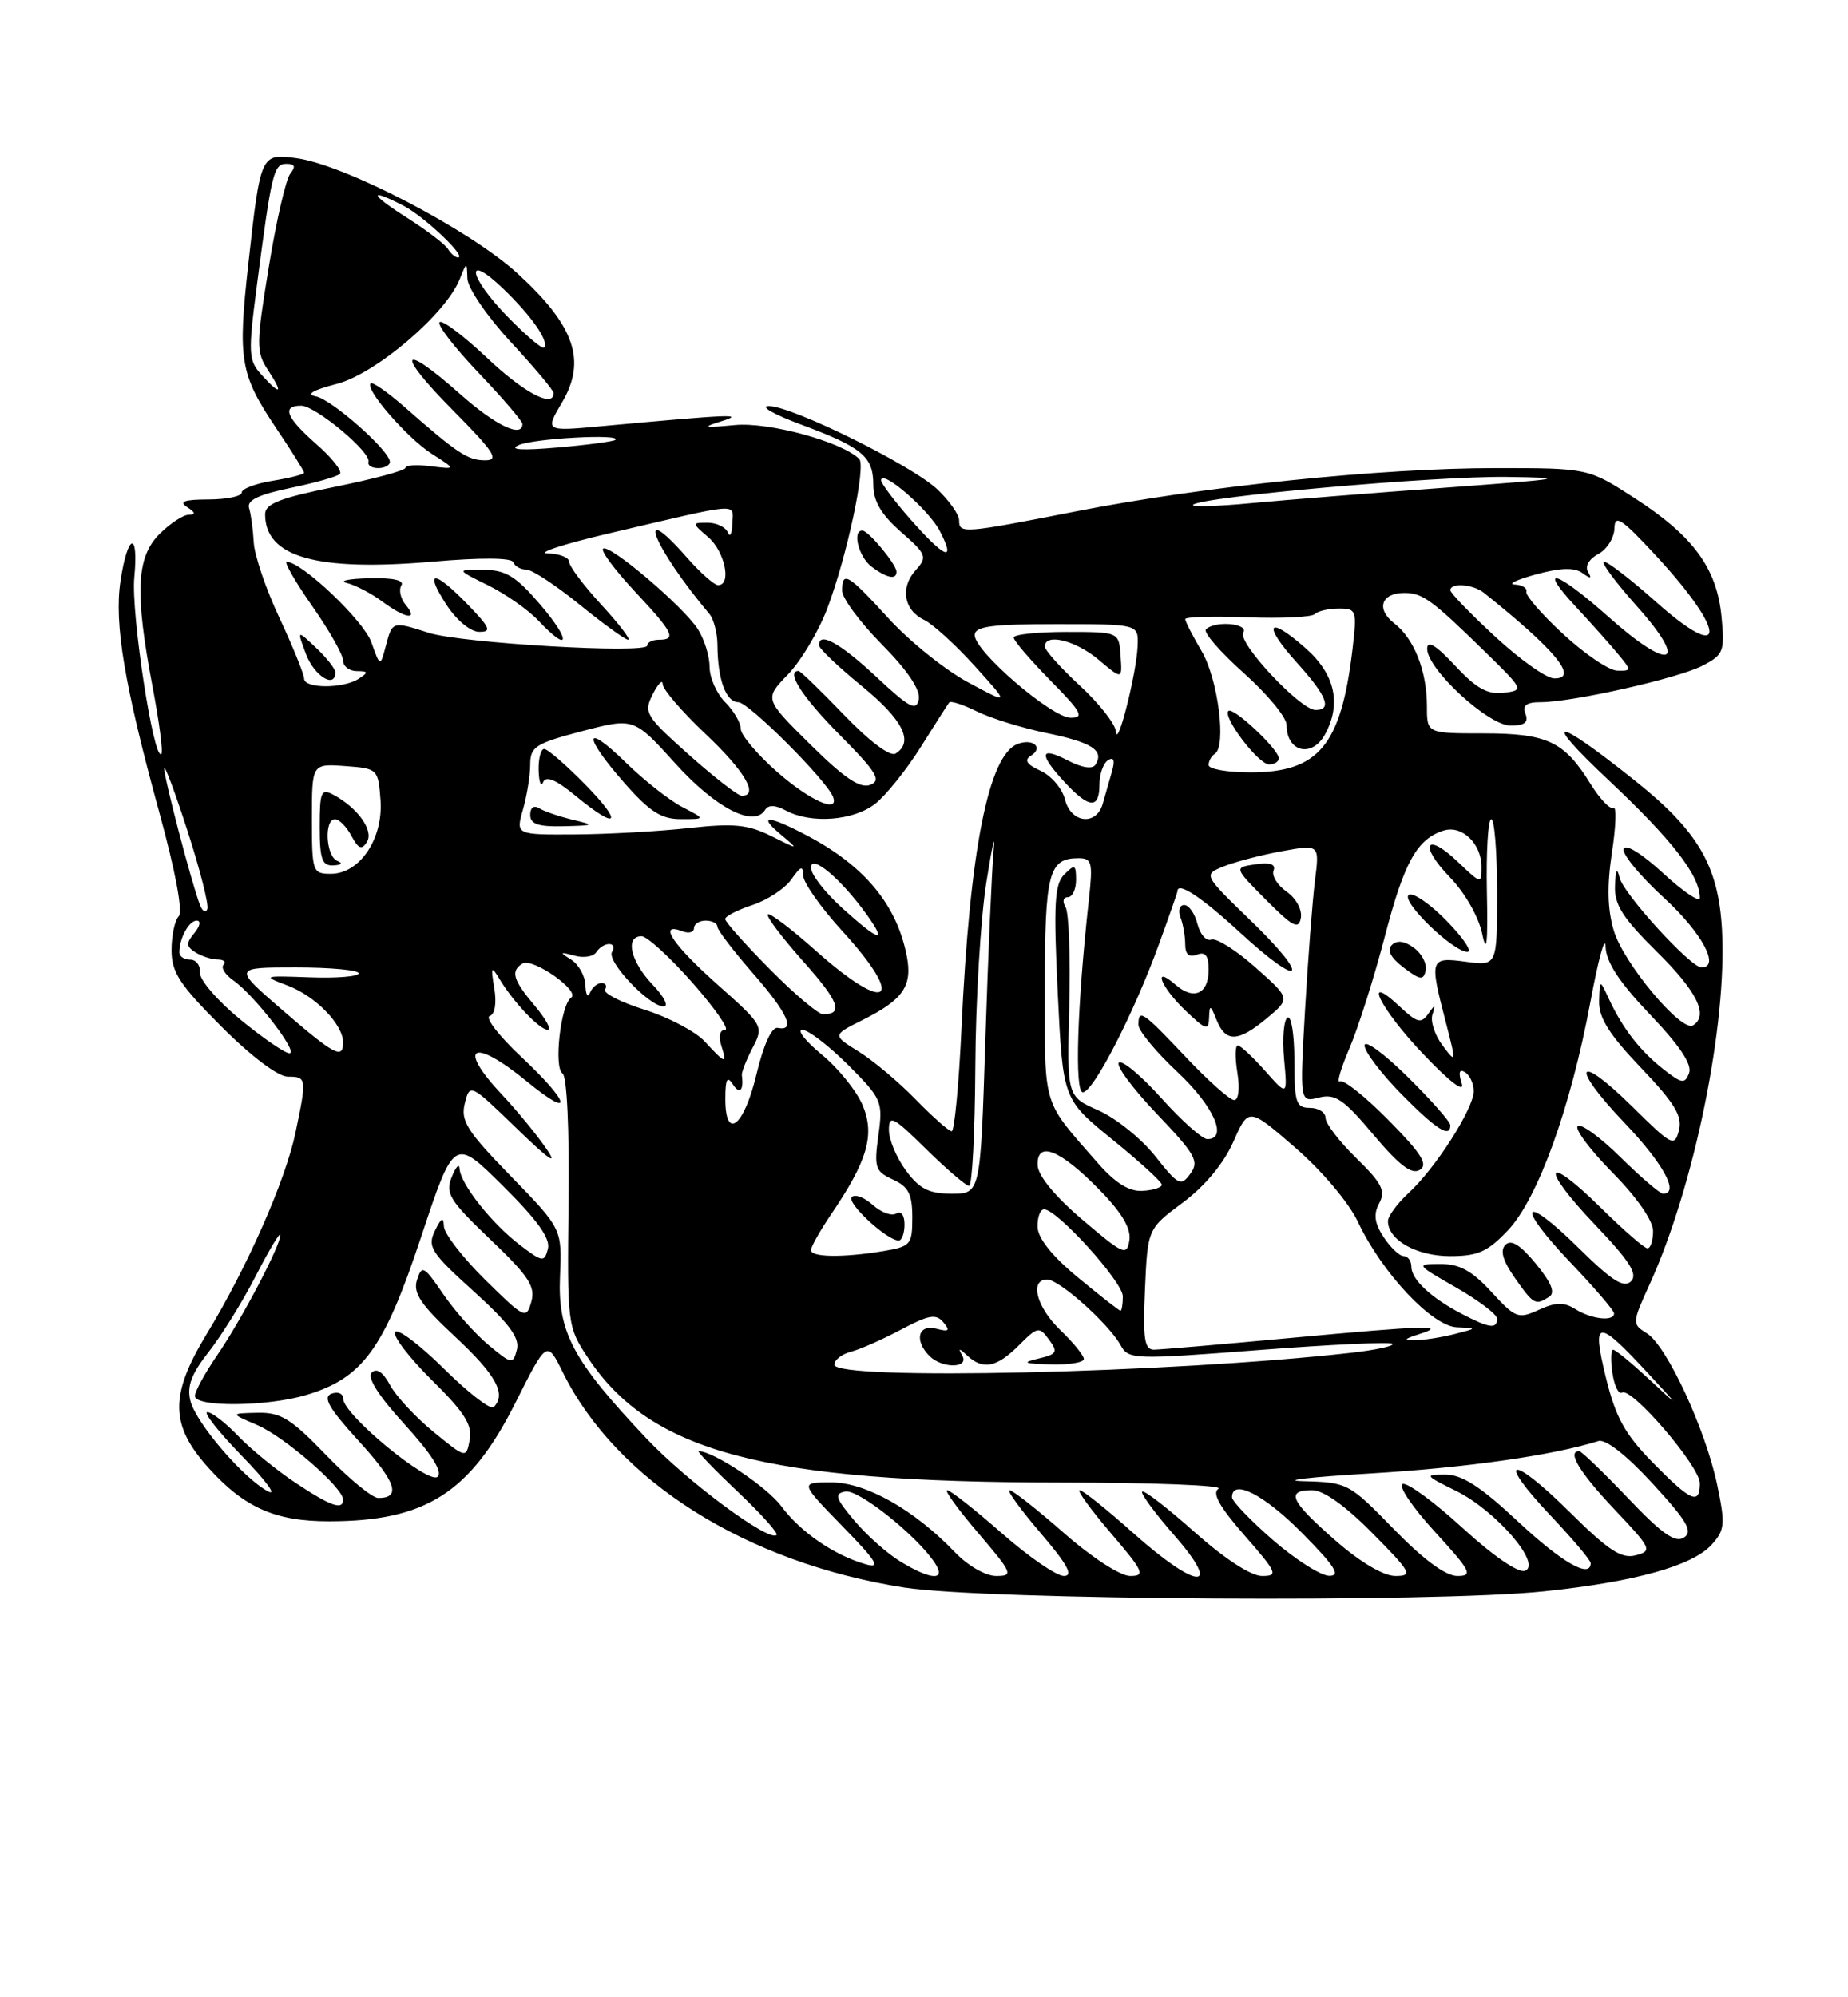 <?xml version="1.0" encoding="UTF-8" standalone="no"?>
<!DOCTYPE svg PUBLIC "-//W3C//DTD SVG 1.1//EN" "http://www.w3.org/Graphics/SVG/1.1/DTD/svg11.dtd" >
<svg xmlns="http://www.w3.org/2000/svg" xmlns:xlink="http://www.w3.org/1999/xlink" version="1.1" viewBox="0 0 237 256">
 <g >
 <path fill="currentColor"
d=" M 198.00 203.97 C 209.69 202.75 217.06 200.70 219.52 197.98 C 221.21 196.11 221.28 195.36 220.22 190.29 C 218.72 183.18 213.76 172.49 211.21 170.90 C 209.29 169.70 209.29 169.60 211.57 164.59 C 217.31 151.99 221.52 131.29 220.84 119.14 C 220.38 110.96 217.78 106.51 209.67 100.05 C 199.28 91.75 197.49 91.72 206.28 99.98 C 214.45 107.65 218.00 112.22 218.00 115.08 C 218.00 115.73 215.89 114.31 213.31 111.94 C 210.58 109.42 208.46 108.11 208.23 108.81 C 208.01 109.46 210.35 112.29 213.42 115.10 C 218.26 119.53 220.67 124.00 218.21 124.00 C 216.82 124.00 208.20 114.57 207.71 112.50 C 207.38 111.13 207.20 111.45 207.12 113.53 C 207.02 115.96 208.10 117.65 212.50 122.00 C 217.67 127.10 219.16 130.16 217.12 131.43 C 215.64 132.34 208.22 123.46 206.97 119.30 C 206.15 116.57 206.08 113.55 206.73 109.24 C 207.25 105.86 207.33 103.30 206.92 103.55 C 206.51 103.80 205.20 102.43 204.00 100.51 C 200.62 95.03 198.45 94.00 190.28 94.00 C 183.00 94.00 183.00 94.00 183.00 90.57 C 183.00 86.01 181.37 81.87 178.80 79.89 C 176.44 78.06 177.13 76.00 180.10 76.00 C 182.43 76.00 183.60 76.85 190.40 83.49 C 195.45 88.42 195.47 88.48 192.82 88.80 C 190.77 89.04 189.30 88.22 186.60 85.31 C 184.18 82.71 183.05 82.02 183.03 83.13 C 182.98 85.73 190.87 93.00 193.72 93.00 C 195.53 93.00 196.06 92.59 195.64 91.50 C 195.22 90.41 195.75 90.00 197.57 90.00 C 201.65 90.00 215.19 86.95 218.33 85.33 C 221.05 83.92 221.21 83.51 220.78 79.04 C 220.18 72.83 217.17 68.72 209.69 63.88 C 203.69 60.00 203.69 60.00 191.82 60.00 C 177.02 60.00 154.43 62.33 138.02 65.54 C 123.47 68.39 123.00 68.43 123.00 66.69 C 123.00 65.96 121.76 64.20 120.25 62.76 C 116.96 59.63 101.46 51.98 98.55 52.05 C 97.42 52.08 99.31 53.15 102.74 54.42 C 110.58 57.33 112.00 58.52 112.00 62.15 C 112.00 64.23 113.01 65.95 115.53 68.16 C 118.84 71.06 118.96 71.39 117.45 73.06 C 115.41 75.30 115.90 78.21 118.51 79.45 C 119.60 79.97 122.53 82.63 125.00 85.36 C 129.50 90.33 129.50 90.33 124.16 87.46 C 121.22 85.88 116.64 82.20 113.98 79.29 C 108.74 73.55 108.00 73.11 108.00 75.72 C 108.00 76.66 110.29 79.76 113.10 82.60 C 116.39 85.93 118.06 88.42 117.83 89.63 C 117.52 91.20 116.65 90.74 112.38 86.75 C 107.71 82.39 104.93 80.87 105.05 82.75 C 105.08 83.16 107.55 85.51 110.55 87.96 C 115.82 92.27 117.24 95.12 114.85 96.59 C 114.16 97.02 111.49 95.01 108.26 91.65 C 105.28 88.54 102.64 86.00 102.42 86.00 C 100.73 86.00 102.87 89.32 107.68 94.18 C 112.45 99.00 113.08 100.03 111.60 100.60 C 110.30 101.10 108.27 99.72 103.93 95.43 C 98.02 89.58 98.02 89.58 101.04 86.46 C 102.70 84.74 104.97 80.96 106.07 78.06 C 108.60 71.41 111.10 59.72 110.19 58.82 C 107.95 56.62 98.62 54.07 94.26 54.48 C 90.22 54.86 89.95 54.79 92.50 54.00 C 95.68 53.01 93.82 53.09 77.20 54.62 C 69.89 55.30 69.89 55.30 72.08 51.58 C 75.25 46.22 73.70 41.75 66.36 35.04 C 60.22 29.44 44.23 21.11 38.00 20.27 C 33.44 19.66 33.41 19.73 31.85 33.78 C 30.47 46.22 30.77 47.96 35.49 54.99 C 37.42 57.85 39.00 60.38 39.00 60.59 C 39.00 60.80 37.20 61.26 35.00 61.62 C 32.80 61.97 31.00 62.65 31.00 63.13 C 31.00 63.61 29.09 64.01 26.75 64.02 C 23.64 64.03 22.90 64.29 24.00 65.00 C 25.07 65.69 25.13 65.97 24.20 65.98 C 23.49 65.99 21.80 67.10 20.45 68.45 C 17.48 71.43 17.27 75.94 19.56 88.00 C 20.42 92.52 20.93 96.41 20.69 96.64 C 19.71 97.63 16.79 78.58 17.22 74.02 C 17.81 67.95 16.37 68.33 15.45 74.49 C 14.63 79.95 15.96 87.85 20.41 104.06 C 22.50 111.66 23.48 116.87 22.92 117.45 C 22.41 117.97 22.00 119.93 22.00 121.79 C 22.00 124.63 23.05 126.23 28.41 131.59 C 32.20 135.39 35.67 138.00 36.91 138.00 C 39.34 138.00 39.36 138.18 37.89 145.20 C 36.61 151.30 31.68 162.48 26.54 170.93 C 21.74 178.83 21.79 182.65 26.75 188.15 C 31.34 193.24 35.32 195.00 42.22 194.99 C 54.58 194.98 60.29 191.35 66.09 179.82 C 70.14 171.77 70.14 171.77 72.18 175.90 C 79.07 189.82 95.74 200.32 115.96 203.48 C 126.36 205.10 183.90 205.45 198.00 203.97 Z  M 114.97 73.25 C 114.92 72.28 111.36 68.00 110.59 68.00 C 109.27 68.00 110.12 71.37 111.75 72.61 C 113.72 74.11 115.02 74.36 114.97 73.25 Z  M 115.46 200.14 C 113.78 199.12 111.13 196.76 109.56 194.89 C 107.14 192.01 106.96 191.45 108.40 191.17 C 110.06 190.84 117.48 196.74 119.84 200.25 C 121.45 202.64 119.47 202.59 115.46 200.14 Z  M 122.44 198.93 C 117.24 193.50 111.04 190.00 106.61 190.00 C 102.57 190.00 102.57 190.00 108.03 195.61 C 112.48 200.17 113.03 201.08 111.00 200.49 C 106.96 199.33 102.64 196.35 100.21 193.07 C 98.36 190.57 91.50 186.00 89.60 186.00 C 89.34 186.00 91.57 188.32 94.57 191.16 C 97.57 193.99 99.83 196.50 99.59 196.74 C 98.64 197.69 88.15 189.92 82.92 184.39 C 73.46 174.39 71.51 170.75 71.82 163.62 C 72.08 157.50 72.08 157.50 65.52 150.76 C 59.88 144.97 59.05 143.66 59.61 141.42 C 60.26 138.84 60.30 138.86 66.29 144.66 C 70.44 148.68 71.62 149.49 70.08 147.25 C 68.86 145.46 66.31 142.36 64.43 140.36 C 58.49 134.06 60.60 132.90 67.58 138.62 C 73.68 143.62 73.15 141.35 66.83 135.44 C 63.99 132.78 62.18 130.44 62.80 130.23 C 63.47 130.01 63.71 128.59 63.39 126.68 C 62.93 123.86 63.00 123.73 64.07 125.50 C 65.86 128.47 69.22 132.00 70.26 132.00 C 70.77 132.00 70.01 130.62 68.59 128.92 C 65.78 125.59 65.45 124.46 67.01 123.50 C 68.30 122.70 74.50 127.06 73.24 127.88 C 71.91 128.76 70.99 136.88 72.15 137.59 C 72.71 137.94 73.03 144.79 72.92 154.09 C 72.74 169.78 72.77 170.06 75.39 174.01 C 83.40 186.12 98.00 189.99 135.82 190.02 C 147.75 190.02 156.95 190.38 156.27 190.81 C 155.41 191.36 156.38 193.11 159.60 196.79 C 163.81 201.60 163.98 202.00 161.83 202.00 C 160.42 201.99 157.02 199.77 153.20 196.37 C 149.74 193.29 146.72 190.95 146.48 191.18 C 146.25 191.41 148.11 193.94 150.61 196.80 C 156.91 204.01 153.54 203.81 145.34 196.50 C 141.95 193.47 138.86 191.00 138.47 191.00 C 138.08 191.00 139.87 193.47 142.46 196.50 C 146.67 201.43 146.93 202.00 144.94 202.00 C 143.68 202.00 140.02 199.63 136.46 196.50 C 133.01 193.47 129.87 191.00 129.47 191.00 C 129.08 191.00 130.87 193.47 133.46 196.50 C 136.91 200.54 137.70 202.00 136.44 202.00 C 135.49 202.00 131.90 199.53 128.46 196.50 C 125.01 193.47 121.87 191.00 121.47 191.00 C 121.08 191.00 122.87 193.47 125.46 196.50 C 129.86 201.66 130.00 202.00 127.76 202.00 C 126.40 202.00 124.11 200.68 122.44 198.93 Z  M 163.25 197.39 C 160.36 194.87 158.00 192.41 158.00 191.91 C 158.00 189.46 162.12 191.56 167.00 196.50 C 171.21 200.76 171.99 201.99 170.47 201.98 C 169.38 201.96 166.14 199.90 163.25 197.39 Z  M 171.23 197.42 C 165.48 192.39 164.84 191.00 168.28 191.00 C 169.73 191.00 172.57 193.02 176.00 196.50 C 181.00 201.56 181.24 202.00 178.95 202.00 C 177.43 202.00 174.44 200.23 171.23 197.42 Z  M 178.76 196.00 C 173.04 190.12 172.82 190.00 167.21 189.85 C 164.07 189.77 167.95 189.32 175.84 188.85 C 188.07 188.12 199.11 186.55 205.00 184.70 C 205.92 184.42 208.63 186.54 211.96 190.17 C 216.40 195.00 217.15 196.30 215.96 197.07 C 214.85 197.80 213.13 196.59 208.78 192.01 C 205.63 188.71 202.81 186.00 202.53 186.00 C 200.92 186.00 202.58 188.73 207.03 193.44 C 211.81 198.49 211.94 198.78 209.78 199.35 C 207.94 199.83 206.29 198.74 201.28 193.78 C 193.72 186.29 191.73 186.72 198.89 194.29 C 201.70 197.26 204.00 199.99 204.00 200.35 C 204.00 202.39 200.29 200.27 194.66 195.00 C 189.90 190.55 187.50 189.00 185.37 189.00 C 182.64 189.00 182.71 189.11 186.75 191.10 C 191.86 193.63 197.77 200.49 195.58 201.33 C 194.73 201.66 191.49 199.43 187.58 195.85 C 183.97 192.54 180.50 190.00 179.89 190.20 C 179.27 190.41 181.11 193.15 183.98 196.29 C 188.66 201.40 188.96 202.00 186.90 202.00 C 185.40 202.00 182.56 199.90 178.76 196.00 Z  M 37.92 190.07 C 35.49 188.46 32.18 185.76 30.56 184.07 C 28.95 182.38 27.16 181.00 26.60 181.00 C 26.03 181.00 28.03 183.53 31.03 186.62 C 34.04 189.71 35.56 191.75 34.41 191.17 C 31.31 189.59 25.14 182.41 24.42 179.55 C 23.95 177.68 24.55 176.09 26.77 173.27 C 28.40 171.20 31.13 166.80 32.82 163.50 C 34.52 160.20 35.93 157.85 35.95 158.28 C 36.03 159.53 31.00 169.11 27.87 173.68 C 26.29 175.98 25.00 178.34 25.00 178.93 C 25.00 180.38 34.27 180.30 39.28 178.80 C 46.52 176.63 49.23 172.91 53.97 158.65 C 58.24 145.79 58.24 145.79 64.50 152.00 C 68.92 156.38 70.62 158.75 70.27 160.07 C 69.81 161.82 69.59 161.79 66.62 159.53 C 63.04 156.79 59.03 151.72 58.94 149.79 C 58.90 149.08 58.45 149.56 57.93 150.87 C 57.09 152.96 57.65 153.87 62.89 158.87 C 67.81 163.56 68.69 164.89 68.14 166.85 C 67.50 169.12 67.29 169.02 62.24 164.05 C 59.36 161.21 56.97 158.13 56.93 157.19 C 56.88 155.91 56.60 156.05 55.77 157.76 C 54.79 159.80 55.27 160.56 60.75 165.51 C 65.31 169.64 66.68 171.49 66.29 172.99 C 65.79 174.90 65.64 174.88 62.64 172.38 C 60.91 170.94 58.30 168.01 56.83 165.85 C 54.37 162.25 54.10 162.10 53.48 164.05 C 52.95 165.74 53.93 167.20 58.41 171.37 C 63.63 176.24 64.97 178.69 63.31 180.36 C 62.92 180.74 60.05 178.52 56.93 175.43 C 53.80 172.33 50.98 170.22 50.67 170.73 C 50.35 171.24 52.48 174.02 55.39 176.90 C 59.56 181.01 60.60 182.65 60.24 184.54 C 59.78 186.95 59.78 186.95 55.57 183.51 C 53.26 181.61 50.76 178.92 50.01 177.51 C 49.13 175.87 48.30 175.30 47.67 175.93 C 47.05 176.55 48.55 178.92 51.91 182.59 C 55.32 186.33 56.78 188.62 56.13 189.27 C 55.02 190.38 44.03 181.33 44.01 179.28 C 44.01 178.61 43.33 178.32 42.50 178.64 C 41.36 179.08 42.20 180.53 46.00 184.69 C 50.79 189.93 51.50 192.00 48.51 192.00 C 47.75 192.00 44.74 189.53 41.82 186.50 C 37.30 181.81 35.99 181.01 33.01 181.08 C 29.50 181.16 29.50 181.16 33.00 182.66 C 36.48 184.15 44.00 190.68 44.00 192.20 C 44.00 193.61 42.44 193.07 37.92 190.07 Z  M 211.96 187.46 C 208.37 183.80 207.20 181.67 205.94 176.52 C 204.10 168.99 204.82 168.94 211.50 176.17 C 215.50 180.50 215.50 180.50 211.46 176.75 C 209.23 174.69 207.18 173.00 206.88 173.00 C 206.59 173.00 206.54 174.35 206.79 175.99 C 207.03 177.63 207.58 178.76 208.02 178.49 C 209.23 177.74 218.00 187.95 218.00 190.11 C 218.00 192.95 216.86 192.45 211.96 187.46 Z  M 107.00 174.91 C 107.00 174.30 107.96 173.56 109.14 173.25 C 110.31 172.95 113.21 171.67 115.57 170.41 C 119.13 168.52 120.05 168.36 120.99 169.49 C 121.89 170.57 121.70 170.73 120.06 170.30 C 117.74 169.70 117.22 171.82 119.20 173.80 C 120.83 175.43 124.34 175.39 123.41 173.75 C 122.85 172.75 122.98 172.75 124.05 173.75 C 126.07 175.62 127.81 175.28 130.65 172.45 C 133.07 170.03 133.27 169.99 134.53 171.70 C 135.71 173.30 135.56 173.57 133.18 174.13 C 130.99 174.65 131.27 174.78 134.75 174.88 C 137.09 174.95 139.00 174.63 139.00 174.19 C 139.00 173.74 137.65 172.08 136.00 170.50 C 132.92 167.54 131.99 164.00 134.30 164.00 C 135.85 164.00 142.20 169.68 143.71 172.41 C 144.72 174.26 145.34 174.28 161.42 173.04 C 170.58 172.33 178.30 171.97 178.57 172.24 C 178.85 172.51 176.46 173.03 173.28 173.39 C 150.29 175.99 107.00 176.98 107.00 174.91 Z  M 146.84 165.25 C 147.18 157.50 147.18 157.50 151.69 154.14 C 154.52 152.04 156.95 149.11 158.17 146.35 C 160.13 141.92 160.13 141.92 166.14 147.12 C 169.56 150.09 173.01 154.17 174.16 156.63 C 177.22 163.13 183.65 169.98 186.83 170.12 C 189.48 170.24 189.48 170.24 186.50 171.00 C 184.85 171.42 182.60 171.77 181.50 171.78 C 179.93 171.80 180.04 171.63 182.00 171.00 C 185.79 169.79 182.97 169.87 165.50 171.49 C 156.70 172.31 148.82 172.98 148.00 172.99 C 146.77 173.00 146.56 171.63 146.84 165.25 Z  M 187.50 168.42 C 183.52 166.35 181.00 163.99 181.00 162.35 C 181.00 161.61 180.56 161.00 180.02 161.00 C 179.49 161.00 178.33 159.91 177.45 158.57 C 176.27 156.76 176.12 155.64 176.88 154.22 C 177.73 152.64 177.23 151.65 173.95 148.45 C 171.78 146.33 170.00 144.01 170.00 143.30 C 170.00 142.58 169.10 142.00 168.00 142.00 C 166.22 142.00 166.00 141.33 166.00 135.94 C 166.00 132.61 165.60 130.13 165.12 130.43 C 164.64 130.72 164.44 133.11 164.68 135.73 C 165.12 140.50 165.12 140.50 162.24 137.25 C 160.65 135.46 159.08 134.00 158.74 134.00 C 158.40 134.00 158.38 135.57 158.69 137.50 C 159.02 139.52 158.84 141.00 158.28 141.00 C 157.73 141.00 154.95 138.53 152.09 135.50 C 146.52 129.61 146.00 129.26 146.00 131.36 C 146.00 132.11 148.25 134.83 151.00 137.40 C 155.65 141.75 157.54 146.00 154.83 146.00 C 154.19 146.00 151.53 143.64 148.94 140.75 C 146.34 137.86 143.89 135.82 143.49 136.20 C 143.09 136.59 145.29 139.55 148.37 142.78 C 153.32 147.97 153.82 148.86 152.66 150.44 C 151.45 152.10 151.11 151.93 148.14 148.17 C 146.37 145.94 143.10 143.31 140.87 142.32 C 136.83 140.54 136.83 140.54 137.13 129.02 C 137.29 122.68 137.08 116.94 136.65 116.25 C 136.22 115.55 136.35 115.00 136.94 115.00 C 137.52 115.00 138.00 114.00 138.00 112.79 C 138.00 110.82 137.83 110.74 136.50 112.07 C 135.24 113.33 135.10 115.80 135.65 127.24 C 136.31 140.90 136.31 140.90 142.65 146.05 C 146.14 148.88 149.00 151.49 149.00 151.85 C 149.00 152.21 147.88 152.56 146.52 152.64 C 144.80 152.74 143.04 151.64 140.77 149.05 C 133.59 140.84 134.00 142.21 134.00 126.69 C 134.00 111.84 134.48 110.00 138.32 110.00 C 140.03 110.00 140.17 110.54 139.65 115.25 C 138.14 128.92 137.79 140.00 138.87 140.00 C 140.21 140.00 145.43 129.87 148.64 121.00 C 149.94 117.43 151.00 114.39 151.00 114.25 C 151.00 112.94 154.04 114.94 159.09 119.58 C 167.09 126.94 168.22 125.55 160.39 117.99 C 154.32 112.11 154.32 112.11 156.91 111.06 C 158.33 110.48 161.69 109.60 164.36 109.11 C 169.23 108.22 169.23 108.22 168.64 112.86 C 168.32 115.41 167.75 122.85 167.37 129.40 C 166.69 141.29 166.69 141.29 169.15 140.68 C 171.24 140.15 172.32 140.89 176.14 145.44 C 179.46 149.38 181.05 150.59 182.08 149.95 C 183.19 149.26 182.31 147.87 178.08 143.58 C 175.10 140.56 172.29 138.32 171.84 138.60 C 171.39 138.87 171.95 136.95 173.08 134.32 C 174.20 131.69 176.23 125.28 177.59 120.07 C 180.07 110.52 181.72 107.54 185.13 106.46 C 187.48 105.71 190.00 108.12 190.00 111.12 C 190.00 113.33 189.94 113.31 187.01 110.51 C 182.83 106.51 181.90 108.27 185.97 112.47 C 187.87 114.43 189.64 117.53 190.09 119.70 C 190.66 122.44 190.83 120.92 190.69 114.25 C 190.59 109.16 190.84 105.00 191.25 105.00 C 191.66 105.00 192.00 109.23 192.00 114.40 C 192.00 123.81 192.00 123.81 188.00 123.27 C 183.37 122.65 183.30 122.87 185.41 130.98 C 186.78 136.28 186.77 136.35 185.01 134.01 C 184.02 132.70 183.43 130.92 183.70 130.06 C 184.12 128.72 184.04 128.70 183.15 129.97 C 182.26 131.23 181.73 131.09 179.55 129.05 C 174.55 124.35 177.00 129.32 182.57 135.15 C 185.93 138.68 187.87 140.15 187.46 138.87 C 187.01 137.44 187.15 136.97 187.89 137.43 C 188.50 137.81 189.00 138.90 189.00 139.86 C 189.00 142.08 184.09 149.76 180.64 152.92 C 179.19 154.26 178.00 155.88 178.00 156.52 C 178.00 158.93 181.68 161.00 185.96 161.00 C 189.54 161.00 190.79 160.44 193.40 157.68 C 197.24 153.61 201.44 141.96 203.97 128.39 C 204.98 122.95 205.85 119.77 205.91 121.32 C 205.97 123.32 207.66 125.89 211.62 130.04 C 215.42 134.02 217.04 136.45 216.62 137.54 C 216.08 138.96 215.69 138.90 213.32 137.04 C 210.32 134.68 208.07 131.78 206.33 128.02 C 205.16 125.50 205.16 125.50 205.08 128.32 C 205.02 130.44 206.37 132.59 210.46 136.87 C 214.79 141.41 215.79 143.07 215.32 144.88 C 214.76 147.03 214.43 146.87 209.39 141.89 C 202.15 134.74 201.25 136.49 208.34 143.92 C 213.33 149.15 215.43 153.00 213.28 153.00 C 212.89 153.00 210.43 150.89 207.81 148.31 C 205.19 145.73 202.72 143.94 202.33 144.34 C 201.94 144.73 203.95 147.41 206.81 150.31 C 209.92 153.46 212.00 156.45 212.00 157.78 C 212.00 159.00 211.68 160.00 211.28 160.00 C 210.89 160.00 208.20 157.66 205.31 154.81 C 198.05 147.65 197.42 149.49 204.56 156.98 C 209.02 161.65 210.08 163.32 209.17 164.23 C 208.26 165.14 206.73 164.17 202.52 160.02 C 195.21 152.80 194.25 154.31 201.38 161.79 C 204.47 165.03 207.00 167.98 207.00 168.34 C 207.00 169.41 204.13 169.10 202.06 167.81 C 200.57 166.87 199.53 166.89 197.34 167.89 C 194.71 169.09 194.35 168.95 191.26 165.58 C 188.78 162.88 187.18 162.00 184.74 162.01 C 181.53 162.02 181.55 162.05 186.75 165.03 C 189.64 166.69 192.00 168.48 192.00 169.02 C 192.00 170.38 190.99 170.24 187.50 168.42 Z  M 198.67 166.22 C 199.49 165.71 198.98 164.43 196.98 161.99 C 195.00 159.57 193.80 158.82 193.08 159.54 C 192.35 160.25 192.71 161.55 194.26 163.77 C 196.68 167.22 196.91 167.35 198.67 166.22 Z  M 186.00 144.22 C 186.00 143.78 183.53 140.99 180.50 138.00 C 177.47 135.01 175.00 133.21 175.00 134.00 C 175.00 134.79 177.12 137.58 179.71 140.22 C 184.22 144.79 186.00 145.92 186.00 144.22 Z  M 162.50 130.49 C 165.50 127.98 165.50 127.98 161.00 123.99 C 158.53 121.79 155.98 120.19 155.34 120.43 C 154.70 120.67 153.91 119.77 153.57 118.43 C 153.24 117.10 152.47 116.00 151.87 116.00 C 151.28 116.00 151.06 116.71 151.39 117.58 C 151.73 118.45 152.00 120.01 152.00 121.05 C 152.00 122.32 152.49 122.75 153.50 122.36 C 154.59 121.94 155.00 122.48 155.00 124.31 C 155.00 127.40 153.09 128.26 150.75 126.21 C 147.75 123.60 148.84 126.47 152.00 129.50 C 154.67 132.05 155.01 132.16 155.06 130.44 C 155.12 128.73 155.23 128.76 156.03 130.75 C 157.20 133.65 158.79 133.58 162.50 130.49 Z  M 181.34 121.49 C 180.13 120.60 179.16 120.47 178.50 121.12 C 177.84 121.78 178.34 122.75 180.00 124.01 C 182.14 125.63 182.55 125.69 182.84 124.38 C 183.02 123.54 182.35 122.24 181.34 121.49 Z  M 185.54 118.04 C 183.41 115.86 181.23 114.36 180.68 114.70 C 179.54 115.40 186.33 122.00 188.19 122.00 C 188.86 122.00 187.67 120.22 185.54 118.04 Z  M 165.02 114.30 C 163.83 113.47 163.07 112.25 163.33 111.58 C 163.64 110.77 162.90 110.51 161.02 110.78 C 158.24 111.19 158.24 111.19 162.37 115.35 C 165.81 118.81 166.56 119.19 166.83 117.65 C 167.02 116.61 166.22 115.15 165.02 114.30 Z  M 138.26 163.75 C 134.94 161.01 133.09 158.70 133.06 157.25 C 133.03 156.01 133.41 155.00 133.90 155.00 C 135.57 155.00 144.00 164.31 144.00 166.16 C 144.00 167.17 143.86 168.00 143.70 168.00 C 143.53 168.00 141.09 166.09 138.26 163.75 Z  M 104.00 160.23 C 104.00 159.81 105.16 157.76 106.57 155.67 C 111.26 148.78 112.22 145.47 110.64 141.68 C 109.87 139.85 107.52 136.92 105.40 135.18 C 103.28 133.43 102.16 132.00 102.90 132.00 C 103.65 132.00 106.29 134.03 108.77 136.50 C 113.10 140.84 113.25 141.18 112.65 145.53 C 112.08 149.67 112.25 150.15 114.52 151.19 C 116.51 152.10 117.00 153.05 117.00 156.03 C 117.00 159.54 116.80 159.77 113.25 160.36 C 108.10 161.21 104.00 161.15 104.00 160.23 Z  M 116.00 156.94 C 116.00 155.74 115.56 155.16 114.94 155.54 C 114.35 155.90 113.00 155.40 111.93 154.44 C 110.86 153.47 109.65 153.02 109.24 153.43 C 108.52 154.16 113.74 158.99 115.25 159.00 C 115.66 159.00 116.00 158.07 116.00 156.94 Z  M 138.82 156.34 C 135.28 153.33 133.11 150.68 133.07 149.34 C 132.97 146.16 135.92 147.32 140.96 152.46 C 143.87 155.42 145.07 157.44 144.84 158.96 C 144.52 161.01 144.09 160.82 138.82 156.34 Z  M 116.19 150.04 C 114.98 148.41 114.00 146.07 114.00 144.83 C 114.00 142.83 114.55 143.12 118.78 147.29 C 121.42 149.88 123.89 152.00 124.28 152.00 C 124.68 152.00 125.03 145.14 125.08 136.75 C 125.12 128.36 125.76 117.67 126.51 113.00 C 127.25 108.33 127.67 106.53 127.43 109.00 C 127.20 111.47 126.72 122.39 126.37 133.25 C 125.74 153.00 125.74 153.00 122.06 153.00 C 119.14 153.00 117.92 152.39 116.19 150.04 Z  M 117.45 140.94 C 115.28 138.70 111.98 135.93 110.12 134.78 C 106.74 132.68 106.74 132.68 110.62 130.74 C 115.80 128.15 117.02 126.41 116.31 122.63 C 115.05 116.02 110.93 111.01 103.51 107.10 C 98.51 104.46 97.07 104.41 100.14 106.97 C 102.50 108.95 102.50 108.95 98.90 107.16 C 95.93 105.68 94.09 105.50 88.40 106.13 C 84.60 106.55 78.04 106.92 73.82 106.95 C 66.14 107.00 66.14 107.00 67.07 103.76 C 67.58 101.97 68.00 99.38 68.00 97.99 C 68.00 95.72 68.67 95.29 74.64 93.72 C 81.29 91.98 81.29 91.98 86.62 97.87 C 91.78 103.58 96.70 106.11 98.12 103.81 C 98.54 103.13 99.43 103.16 100.81 103.90 C 104.03 105.62 109.47 105.20 112.25 103.02 C 113.63 101.93 116.25 98.67 118.07 95.77 C 119.89 92.87 121.54 90.29 121.73 90.04 C 121.92 89.79 123.52 90.31 125.29 91.19 C 127.06 92.06 131.08 93.31 134.23 93.96 C 140.03 95.15 141.63 96.18 140.50 98.00 C 140.11 98.62 138.80 98.43 136.94 97.47 C 133.33 95.60 133.18 96.63 136.54 100.26 C 139.68 103.65 141.00 103.73 141.00 100.56 C 141.00 99.22 141.50 97.81 142.11 97.43 C 142.84 96.98 143.01 97.46 142.61 98.87 C 142.27 100.04 141.74 101.90 141.43 103.00 C 140.61 105.89 137.35 105.53 136.58 102.47 C 136.23 101.07 134.82 99.42 133.44 98.79 C 131.68 97.99 131.31 97.43 132.19 96.88 C 133.88 95.84 132.49 94.60 130.50 95.36 C 126.77 96.79 124.36 109.00 123.31 131.75 C 122.97 139.04 122.40 145.00 122.05 145.00 C 121.70 145.00 119.63 143.17 117.45 140.94 Z  M 73.41 105.06 C 71.71 104.65 69.80 104.00 69.16 103.60 C 68.47 103.17 68.00 103.51 68.00 104.44 C 68.00 105.62 69.02 105.98 72.25 105.90 C 76.27 105.80 76.34 105.76 73.41 105.06 Z  M 75.00 100.50 C 72.57 98.03 70.23 96.00 69.79 96.00 C 69.36 96.00 69.04 97.24 69.08 98.75 C 69.12 100.26 69.39 100.94 69.66 100.25 C 70.01 99.39 71.31 99.93 73.81 102.00 C 79.29 106.51 80.01 105.61 75.00 100.50 Z  M 87.50 103.44 C 85.85 102.58 82.59 100.02 80.25 97.73 C 74.83 92.44 74.72 94.26 80.08 100.36 C 83.33 104.05 84.82 105.00 87.33 104.99 C 90.50 104.99 90.50 104.99 87.50 103.44 Z  M 93.02 140.75 C 93.03 138.28 93.26 137.86 94.00 139.00 C 94.86 140.33 95.41 139.76 95.14 137.82 C 95.09 137.45 95.70 135.87 96.51 134.32 C 97.96 131.53 97.92 131.45 91.99 126.17 C 86.24 121.06 84.32 118.14 87.50 119.36 C 88.33 119.68 89.00 119.50 89.00 118.97 C 89.00 118.44 89.67 118.00 90.50 118.00 C 91.33 118.00 92.00 118.35 92.00 118.77 C 92.00 119.19 94.03 121.85 96.50 124.68 C 101.00 129.82 102.10 132.22 99.75 131.75 C 98.97 131.59 97.93 133.87 97.00 137.75 C 95.39 144.47 92.99 146.27 93.02 140.75 Z  M 90.38 133.49 C 89.21 132.22 85.74 130.39 82.67 129.42 C 79.60 128.46 77.32 127.29 77.60 126.83 C 77.89 126.37 77.68 126.00 77.14 126.00 C 76.61 126.00 75.94 126.56 75.66 127.25 C 75.38 127.94 75.12 127.51 75.08 126.30 C 75.04 125.09 74.21 123.61 73.25 123.00 C 71.72 122.04 71.77 121.98 73.67 122.49 C 74.86 122.82 76.12 122.61 76.47 122.04 C 76.83 121.47 77.57 121.00 78.12 121.00 C 78.67 121.00 78.84 121.45 78.49 122.01 C 77.76 123.20 83.26 129.00 85.11 129.00 C 85.81 129.00 85.16 127.74 83.69 126.20 C 80.86 123.24 80.12 120.00 82.28 120.00 C 82.98 120.00 85.93 122.70 88.84 126.00 C 91.74 129.30 93.61 132.00 92.99 132.00 C 92.32 132.00 92.12 132.81 92.50 134.00 C 93.28 136.45 93.06 136.40 90.38 133.49 Z  M 30.79 130.65 C 27.88 128.26 25.56 125.56 25.64 124.65 C 25.72 123.74 25.15 123.00 24.39 123.00 C 23.62 123.00 23.00 122.59 23.00 122.08 C 23.00 120.26 24.24 118.00 25.23 118.00 C 25.79 118.00 25.66 118.70 24.94 119.58 C 23.85 120.88 23.87 121.31 25.06 122.06 C 25.85 122.56 27.14 122.98 27.92 122.98 C 28.70 122.99 29.04 123.30 28.67 123.66 C 28.31 124.02 28.87 124.92 29.92 125.66 C 32.64 127.56 38.37 135.00 37.12 135.00 C 36.55 135.00 33.70 133.04 30.79 130.65 Z  M 36.20 129.45 C 29.90 124.00 29.90 124.00 37.95 124.00 C 42.38 124.00 46.00 124.34 46.00 124.75 C 46.00 125.16 43.19 125.40 39.75 125.27 C 33.69 125.05 33.60 125.08 36.88 126.32 C 40.46 127.67 44.00 131.30 44.00 133.61 C 44.00 135.83 42.89 135.23 36.20 129.45 Z  M 98.72 124.22 C 95.57 121.04 93.00 118.15 93.00 117.80 C 93.00 117.44 94.57 116.64 96.50 116.00 C 98.42 115.37 100.67 113.88 101.50 112.70 C 102.69 111.00 103.00 110.90 103.00 112.20 C 103.00 113.10 105.25 116.30 108.00 119.31 C 116.26 128.35 113.93 130.14 104.65 121.88 C 101.49 119.06 98.71 116.96 98.47 117.20 C 98.23 117.44 100.26 120.13 102.98 123.19 C 107.62 128.39 108.22 130.00 105.55 130.00 C 104.94 130.00 101.86 127.40 98.72 124.22 Z  M 108.00 116.38 C 105.80 114.39 104.00 112.07 104.00 111.21 C 104.00 109.39 107.88 112.66 111.17 117.25 C 113.85 120.99 112.78 120.70 108.00 116.38 Z  M 25.65 116.00 C 24.59 113.28 21.00 99.56 21.07 98.52 C 21.11 97.96 22.45 101.55 24.05 106.50 C 25.65 111.45 26.79 115.95 26.60 116.50 C 26.40 117.05 25.97 116.83 25.65 116.00 Z  M 40.00 104.94 C 40.00 97.89 40.00 97.89 44.25 98.19 C 48.44 98.50 48.50 98.55 48.80 102.55 C 49.16 107.50 46.13 112.00 42.43 112.00 C 40.09 112.00 40.00 111.75 40.00 104.94 Z  M 43.25 110.34 C 41.79 109.75 41.54 105.00 42.96 105.00 C 43.50 105.00 44.44 105.96 45.07 107.14 C 45.97 108.81 46.40 108.98 47.06 107.91 C 47.96 106.45 45.88 103.54 42.76 101.87 C 41.19 101.03 41.00 101.47 41.00 105.96 C 41.00 110.12 41.30 110.99 42.75 110.92 C 43.80 110.87 44.00 110.64 43.25 110.34 Z  M 99.64 98.92 C 97.09 96.67 95.00 94.19 95.00 93.42 C 95.00 92.64 94.10 91.10 93.00 90.00 C 91.90 88.90 91.00 86.86 91.00 85.46 C 91.00 84.07 90.31 81.88 89.47 80.60 C 87.52 77.62 78.06 69.61 77.34 70.33 C 77.04 70.62 78.87 73.08 81.40 75.79 C 86.36 81.09 86.81 82.00 84.50 82.00 C 83.67 82.00 83.00 82.34 83.00 82.75 C 83.00 83.83 59.15 82.44 55.01 81.12 C 50.31 79.62 50.32 79.61 49.49 82.75 C 48.76 85.50 48.76 85.50 47.63 82.33 C 46.64 79.55 38.74 72.04 36.78 72.01 C 36.39 72.00 37.85 74.55 40.03 77.67 C 42.21 80.78 44.00 83.93 44.00 84.67 C 44.00 85.40 44.79 86.01 45.75 86.02 C 47.25 86.03 47.28 86.17 46.00 87.00 C 44.01 88.29 39.00 88.27 39.00 86.98 C 39.00 86.42 37.58 82.93 35.85 79.23 C 34.11 75.53 32.62 71.15 32.54 69.50 C 32.45 67.85 32.18 65.88 31.94 65.12 C 31.63 64.13 33.15 63.40 37.23 62.55 C 40.38 61.90 43.24 61.09 43.59 60.75 C 43.93 60.40 42.59 58.70 40.61 56.96 C 36.69 53.52 36.08 52.00 38.62 52.00 C 40.46 52.00 47.63 57.98 47.25 59.20 C 47.11 59.64 47.67 60.00 48.50 60.00 C 49.32 60.00 50.00 59.64 50.00 59.20 C 50.00 57.78 42.56 51.20 40.50 50.80 C 39.19 50.55 40.10 50.01 43.18 49.21 C 48.16 47.93 57.15 40.28 58.95 35.80 C 59.87 33.51 59.87 33.51 59.94 35.69 C 59.97 36.90 62.46 40.55 65.50 43.83 C 68.53 47.09 71.00 50.04 71.00 50.38 C 71.00 52.36 67.17 50.33 62.43 45.84 C 59.43 43.01 56.70 40.96 56.37 41.30 C 56.04 41.63 58.29 44.55 61.38 47.79 C 64.47 51.03 67.00 53.98 67.00 54.34 C 67.00 56.19 63.52 54.52 59.00 50.50 C 51.36 43.72 50.67 45.10 58.00 52.50 C 63.38 57.93 64.08 59.00 62.23 59.00 C 59.99 59.00 58.73 58.17 51.82 52.11 C 49.69 50.25 47.76 48.91 47.53 49.14 C 46.77 49.89 52.24 56.17 55.41 58.19 C 58.50 60.16 58.50 60.16 55.25 59.76 C 53.46 59.53 52.00 59.62 52.00 59.96 C 52.00 60.30 47.95 61.39 43.00 62.39 C 35.90 63.83 34.00 64.57 34.00 65.91 C 34.00 71.41 40.59 73.27 55.50 71.99 C 61.66 71.45 65.63 71.48 65.83 72.06 C 66.02 72.58 66.76 73.00 67.49 73.00 C 68.22 73.00 71.30 75.03 74.34 77.50 C 77.38 79.97 80.18 82.00 80.56 82.00 C 80.94 82.00 79.40 79.99 77.13 77.52 C 74.86 75.06 73.00 72.58 73.00 72.02 C 73.00 71.46 71.76 70.97 70.25 70.93 C 68.74 70.89 72.22 69.75 78.00 68.39 C 95.34 64.32 94.01 64.43 93.92 67.12 C 93.88 68.43 93.62 68.94 93.34 68.25 C 93.06 67.56 91.90 67.00 90.76 67.00 C 88.70 67.00 88.70 67.01 90.85 68.87 C 92.97 70.71 93.85 75.00 92.10 75.00 C 91.61 75.00 89.82 73.42 88.13 71.50 C 81.18 63.58 83.77 70.12 90.99 78.71 C 91.54 79.37 92.01 81.17 92.01 82.71 C 92.04 87.09 93.10 90.00 94.69 90.00 C 96.00 90.00 106.01 100.01 106.83 102.13 C 107.68 104.33 103.84 102.61 99.64 98.92 Z  M 43.00 86.17 C 43.00 85.72 41.89 84.31 40.53 83.03 C 38.07 80.71 38.07 80.71 39.25 83.86 C 40.31 86.65 43.00 88.32 43.00 86.17 Z  M 69.32 77.53 C 66.17 73.85 64.89 73.06 62.00 73.03 C 58.50 73.00 58.50 73.00 62.61 75.03 C 64.87 76.15 67.76 78.18 69.03 79.53 C 73.07 83.83 73.30 82.19 69.32 77.53 Z  M 60.00 77.50 C 55.66 73.02 54.34 73.01 57.24 77.49 C 58.54 79.49 60.33 80.98 61.45 80.99 C 63.10 81.00 62.87 80.47 60.00 77.50 Z  M 52.04 77.54 C 51.37 76.74 51.12 75.62 51.47 75.04 C 51.89 74.37 50.42 74.04 47.31 74.12 C 44.66 74.18 43.40 74.46 44.50 74.73 C 45.60 75.00 47.62 76.06 49.00 77.08 C 52.00 79.31 53.72 79.57 52.04 77.54 Z  M 88.35 96.74 C 82.78 91.76 82.52 91.34 83.71 88.99 C 84.40 87.62 84.98 87.04 84.99 87.69 C 84.99 88.35 87.47 91.23 90.50 94.09 C 95.52 98.83 97.37 102.00 95.13 102.00 C 94.65 102.00 91.60 99.63 88.35 96.74 Z  M 155.00 98.06 C 155.00 97.54 155.36 96.90 155.79 96.63 C 157.32 95.68 156.21 87.03 154.11 83.47 C 152.95 81.50 152.00 79.65 152.00 79.36 C 152.00 79.07 155.58 78.96 159.95 79.13 C 164.33 79.29 168.23 79.11 168.62 78.71 C 169.01 78.32 170.40 78.00 171.70 78.00 C 173.97 78.00 174.04 78.22 173.45 83.25 C 171.99 95.54 169.12 99.00 160.37 99.00 C 157.41 99.00 155.00 98.58 155.00 98.06 Z  M 164.00 97.19 C 164.00 96.05 158.13 90.54 157.54 91.13 C 156.77 91.90 161.38 97.96 162.75 97.98 C 163.44 97.99 164.00 97.63 164.00 97.19 Z  M 169.96 94.07 C 172.07 90.14 171.19 86.37 167.39 83.04 C 162.52 78.76 161.86 79.99 166.36 84.98 C 170.17 89.20 170.88 91.00 168.71 91.00 C 166.76 91.00 158.67 82.35 159.44 81.09 C 160.18 79.90 155.82 79.52 154.66 80.67 C 154.29 81.04 156.47 83.55 159.49 86.25 C 162.52 88.95 165.00 91.95 165.00 92.91 C 165.00 96.43 168.29 97.19 169.96 94.07 Z  M 143.12 93.77 C 143.05 92.82 140.97 90.17 138.50 87.89 C 136.03 85.61 134.00 83.35 134.00 82.87 C 134.00 81.11 137.93 82.07 140.89 84.56 C 143.93 87.12 143.93 87.12 143.71 84.06 C 143.50 81.00 143.50 81.00 136.75 81.00 C 133.04 81.00 130.00 81.32 130.00 81.72 C 130.00 82.11 132.12 84.58 134.71 87.22 C 138.69 91.25 139.10 92.00 137.32 92.00 C 134.89 92.00 125.00 83.50 125.00 81.41 C 125.00 80.29 127.14 80.00 135.50 80.00 C 146.00 80.00 146.00 80.00 145.90 82.75 C 145.78 86.21 143.28 96.11 143.12 93.77 Z  M 191.75 81.60 C 188.59 78.68 186.00 76.00 186.00 75.65 C 186.00 74.66 188.93 74.88 190.29 75.97 C 199.55 83.36 202.56 87.04 199.29 86.95 C 198.30 86.93 194.91 84.52 191.75 81.60 Z  M 200.50 81.30 C 197.75 78.77 195.61 76.31 195.75 75.84 C 195.89 75.38 195.21 74.96 194.25 74.92 C 193.29 74.88 194.53 74.29 197.00 73.62 C 200.18 72.75 201.92 72.71 202.94 73.45 C 204.00 74.22 204.19 74.18 203.66 73.30 C 203.24 72.59 203.78 71.65 204.97 71.01 C 206.09 70.42 207.02 68.93 207.05 67.71 C 207.08 65.86 207.97 66.46 212.52 71.38 C 221.55 81.17 221.43 85.21 212.35 77.12 C 209.19 74.30 206.20 72.00 205.72 72.00 C 205.24 72.00 207.15 74.59 209.97 77.75 C 216.69 85.28 214.24 86.16 206.29 79.07 C 199.64 73.15 197.04 72.33 202.08 77.75 C 204.00 79.81 206.41 82.51 207.44 83.75 C 209.27 85.95 209.27 86.00 207.40 85.96 C 206.36 85.94 203.25 83.84 200.50 81.30 Z  M 116.75 66.55 C 114.69 64.20 113.00 61.96 113.00 61.57 C 113.00 60.05 119.12 65.32 120.54 68.08 C 122.65 72.17 121.16 71.56 116.75 66.55 Z  M 153.00 64.71 C 153.96 63.68 184.10 61.00 193.26 61.13 C 201.46 61.24 200.59 61.39 185.50 62.50 C 176.15 63.18 164.90 64.08 160.50 64.49 C 156.10 64.91 152.72 65.00 153.00 64.71 Z  M 66.50 57.06 C 68.38 56.19 79.81 55.57 78.92 56.38 C 78.69 56.58 75.35 57.03 71.50 57.36 C 66.94 57.76 65.20 57.65 66.50 57.06 Z  M 33.51 48.01 C 31.86 46.19 31.81 45.28 32.92 36.76 C 34.83 22.11 35.09 21.00 36.73 21.00 C 37.82 21.00 37.96 21.35 37.23 22.25 C 36.67 22.94 35.43 28.32 34.47 34.21 C 32.84 44.21 32.83 45.09 34.38 47.46 C 36.38 50.50 35.99 50.75 33.51 48.01 Z  M 65.19 40.69 C 60.04 35.45 59.50 32.16 64.58 37.05 C 68.21 40.54 70.49 43.84 69.77 44.56 C 69.55 44.78 67.49 43.04 65.19 40.69 Z  M 57.44 31.90 C 57.07 31.30 54.70 29.50 52.18 27.90 C 47.39 24.86 47.17 24.00 51.80 26.40 C 54.46 27.79 59.94 33.00 58.73 33.00 C 58.39 33.00 57.81 32.51 57.44 31.90 Z "/>
</g>
</svg>